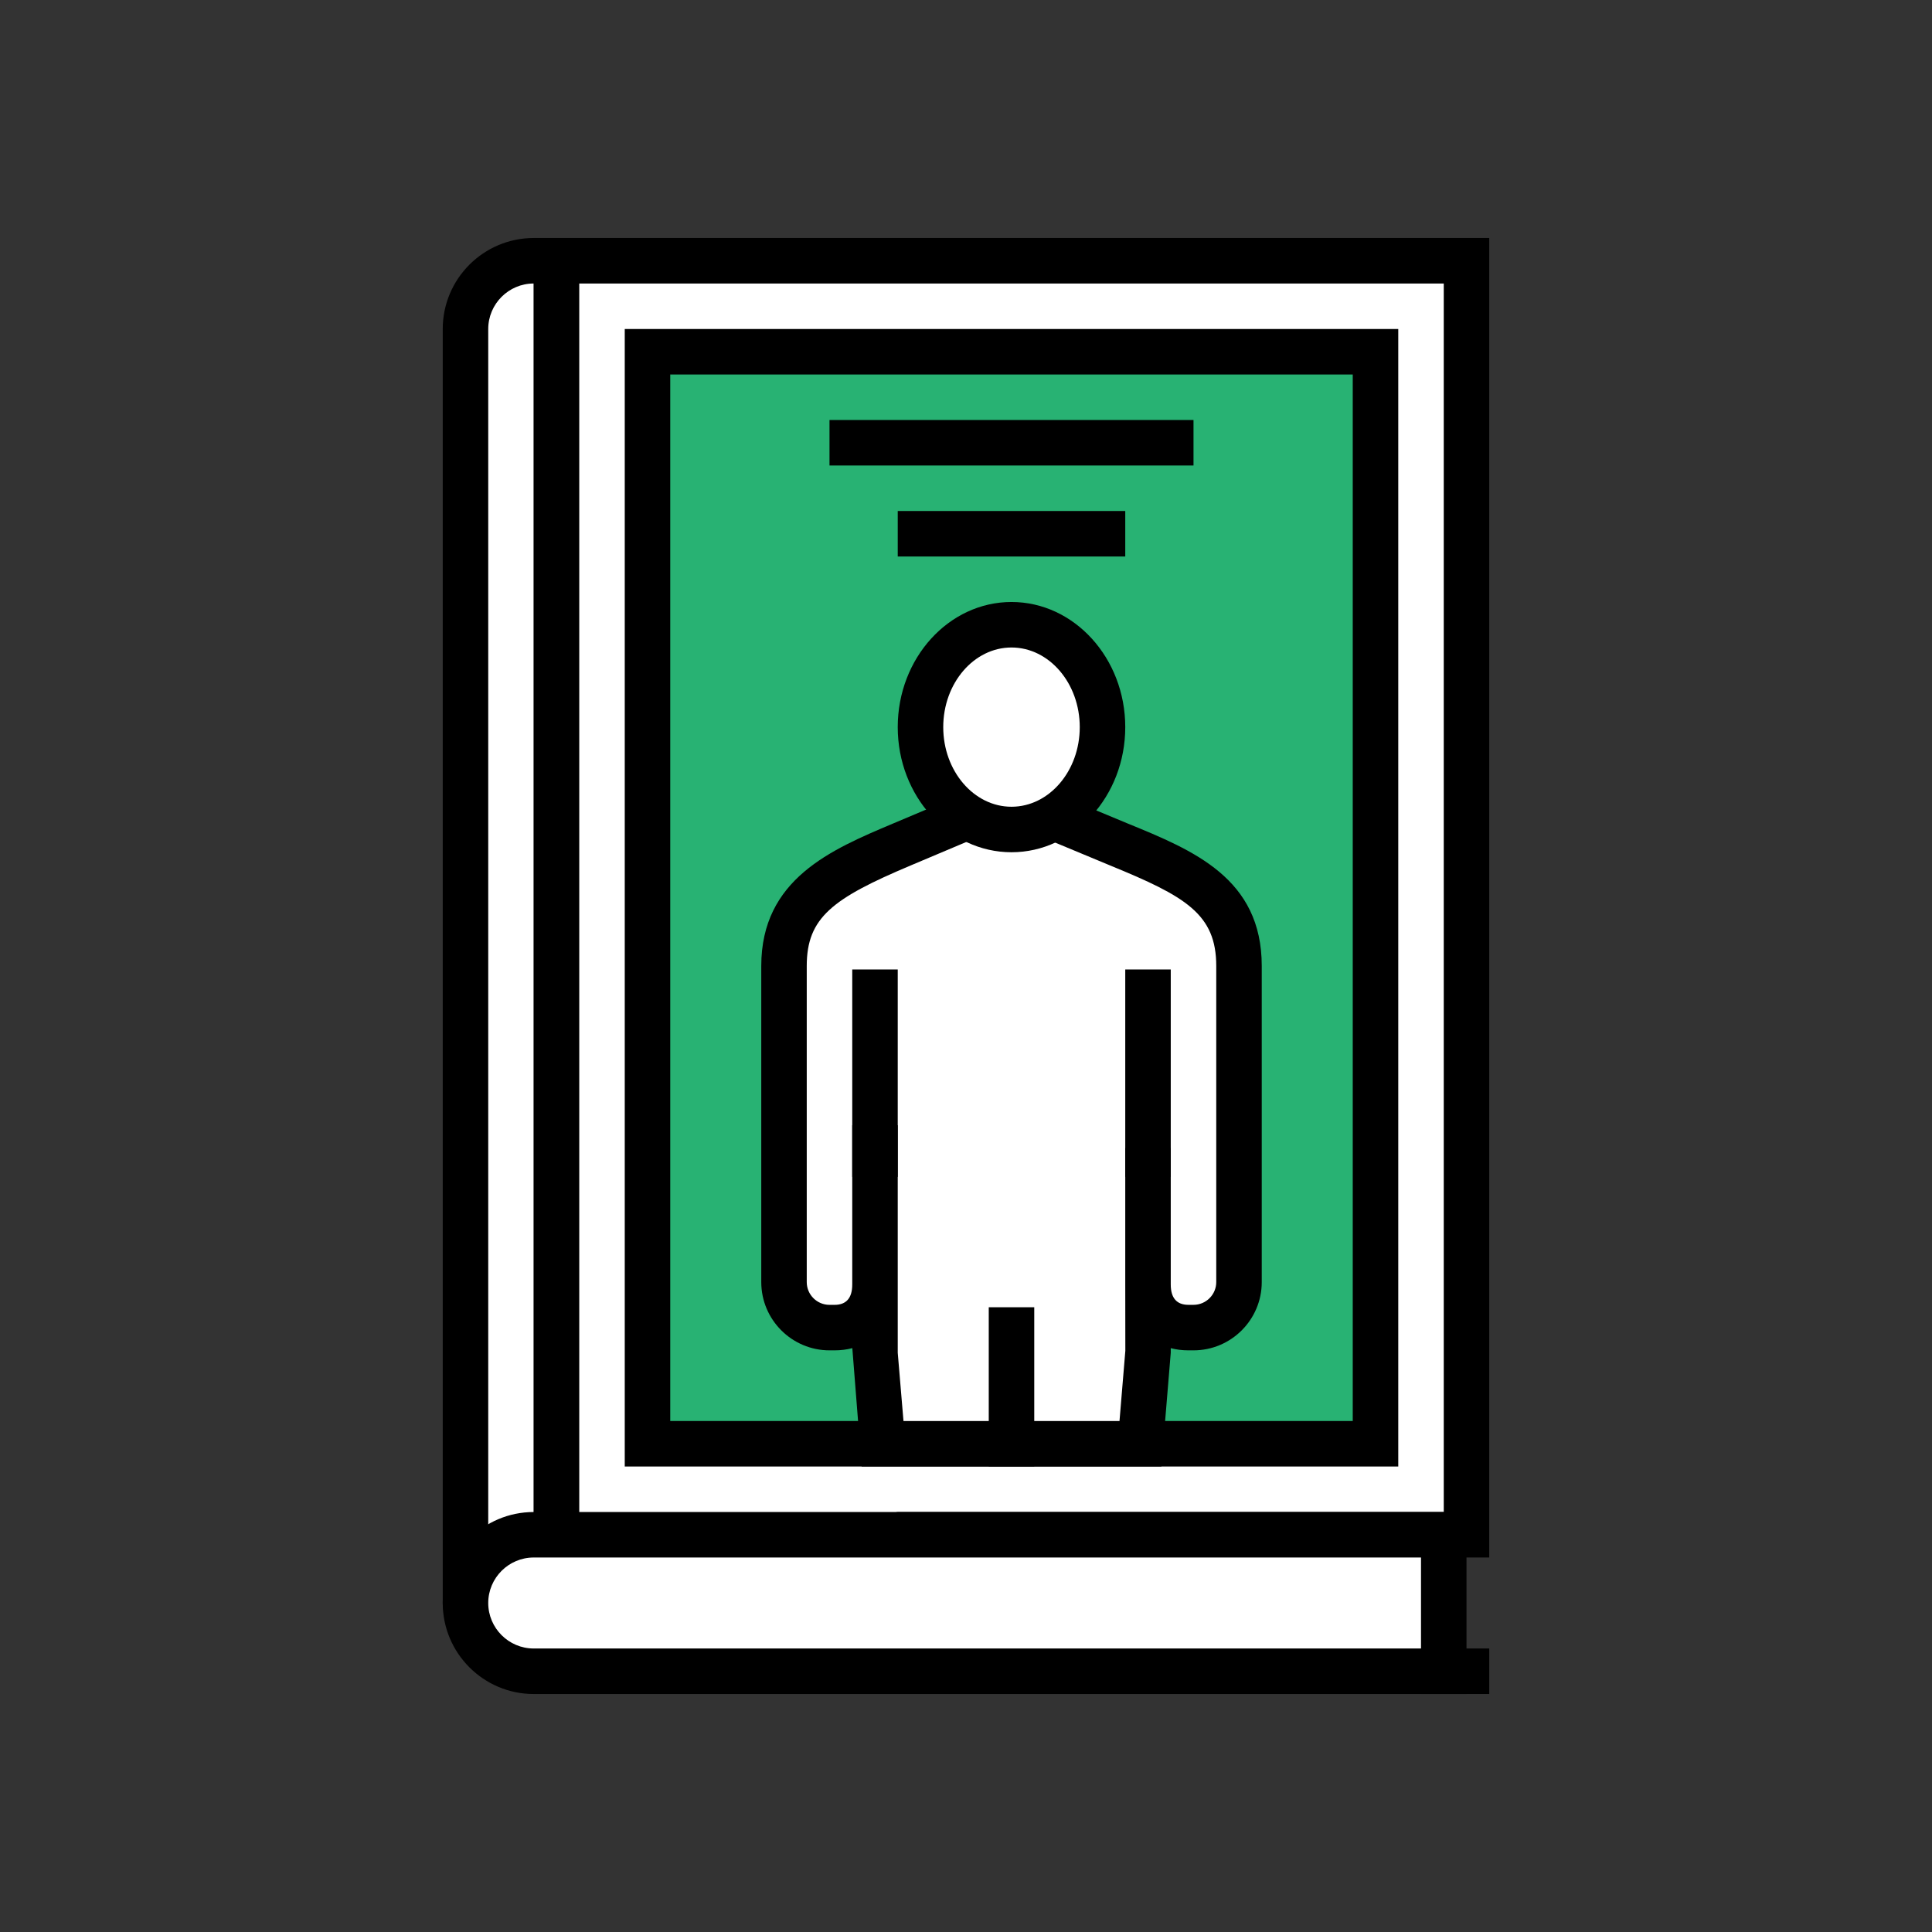 <svg xmlns="http://www.w3.org/2000/svg" enable-background="new 0 0 100 100" viewBox="0 0 100 100" width="256" height="256"><rect x="0" y="0" width="100" height="100" fill="#333333" stroke="none"/><rect width="3.533" height="2.355" x="73.551" y="85.326" fill="#000000" class="color000 svgShape"></rect><path fill="#ffffff" d="M27.626,13.496c-1.951,0-3.533,1.582-3.533,3.533v65.943c0,0.723,0.647-0.102,1.361-0.215
						l3.349-0.529V13.496H27.626z" class="colorfff svgShape"></path><path d="M24.238,84.444c-0.207,0-0.426-0.048-0.649-0.179c-0.251-0.146-0.673-0.509-0.673-1.294V17.029
						c0-2.598,2.112-4.71,4.71-4.71h2.355v70.915l-4.342,0.685c-0.075,0.015-0.261,0.12-0.372,0.184
						C25.033,84.235,24.663,84.444,24.238,84.444z M27.626,14.674c-1.298,0-2.355,1.057-2.355,2.355v64.565c0,0,0,0,0.001-0.001
						l2.354-0.371V14.674z" fill="#000000" class="color000 svgShape"></path><polygon fill="#ffffff" points="28.804 13.496 28.804 82.228 46.467 79.439 75.906 79.439 75.906 13.496" class="colorfff svgShape"></polygon><path d="M27.626,83.605V12.318h49.457v68.298H46.559L27.626,83.605z M29.982,14.674V80.85l16.486-2.588h28.261V14.674H29.982z" fill="#000000" class="color000 svgShape"></path><path fill="#ffffff" d="M74.729,86.504H27.626c-1.951,0-3.533-1.582-3.533-3.533l0,0c0-1.951,1.582-3.533,3.533-3.533
					h47.102V86.504z" class="colorfff svgShape"></path><path d="M75.906,87.682h-48.28c-2.598,0-4.71-2.113-4.71-4.71c0-2.598,2.112-4.71,4.71-4.71h48.28V87.682z M27.626,80.616
					c-1.298,0-2.355,1.056-2.355,2.355c0,1.298,1.057,2.355,2.355,2.355h45.925v-4.71H27.626z" fill="#000000" class="color000 svgShape"></path><rect width="37.682" height="56.522" x="33.514" y="18.206" fill="#28b273" class="color28b273 svgShape"></rect><path d="M72.373,75.906H32.337V17.029h40.037V75.906z M34.692,73.551h35.326V19.384H34.692V73.551z" fill="#000000" class="color000 svgShape"></path><rect width="18.841" height="2.355" x="42.935" y="21.739" fill="#000000" class="color000 svgShape"></rect><rect width="11.776" height="2.355" x="46.467" y="26.449" fill="#000000" class="color000 svgShape"></rect><g fill="#000000" class="color000 svgShape"><path fill="#ffffff" d="M57.916,43.711l-5.658-2.355l-5.58,2.355C42.935,45.29,40.58,46.547,40.58,50v16.361
					c0,1.301,1.054,2.355,2.355,2.355h0.262c1.301,0,2.093-0.93,2.093-2.23v-8.243v8.243v3.533l0.393,4.71h13.345l0.393-4.71v-3.533
					V59.42v7.065c0,1.301,0.792,2.23,2.093,2.23h0.262c1.301,0,2.355-1.054,2.355-2.355V50
					C64.131,46.467,61.776,45.29,57.916,43.711z" class="colorfff svgShape"></path><path d="M60.112,75.906H44.599l-0.483-6.127c-0.287,0.075-0.595,0.115-0.918,0.115h-0.262c-1.948,0-3.533-1.584-3.533-3.533V50
					c0-4.499,3.622-6.026,6.818-7.373l6.033-2.547l6.112,2.543c3.414,1.396,6.942,2.842,6.942,7.377v16.361
					c0,1.948-1.584,3.533-3.533,3.533h-0.262c-0.323,0-0.629-0.039-0.915-0.114v0.238L60.112,75.906z M46.764,73.551h11.181
					l0.302-3.631l-0.004-3.424c0-0.004,0-0.007,0-0.01V59.42h2.355v7.065c0,0.699,0.308,1.053,0.915,1.053h0.262
					c0.649,0,1.178-0.528,1.178-1.178V50c0-2.688-1.587-3.605-5.483-5.199l-0.006-0.003l-5.203-2.165l-5.125,2.163
					C43.1,46.499,41.757,47.489,41.757,50v16.361c0,0.65,0.528,1.178,1.178,1.178h0.262c0.607,0,0.915-0.354,0.915-1.053v-8.243
					h2.355v11.775L46.764,73.551z" fill="#000000" class="color000 svgShape"></path><path fill="#ffffff" d="M47.645,37.636c0,2.927,2.109,5.299,4.71,5.299c2.602,0,4.71-2.372,4.71-5.299
					c0-2.927-2.109-5.299-4.71-5.299C49.754,32.337,47.645,34.709,47.645,37.636z" class="colorfff svgShape"></path><path d="M52.355,44.112c-3.246,0-5.888-2.906-5.888-6.476c0-3.571,2.642-6.477,5.888-6.477c3.246,0,5.888,2.906,5.888,6.477
					C58.243,41.207,55.601,44.112,52.355,44.112z M52.355,33.514c-1.948,0-3.533,1.849-3.533,4.122c0,2.272,1.585,4.121,3.533,4.121
					c1.948,0,3.533-1.849,3.533-4.121C55.888,35.363,54.303,33.514,52.355,33.514z" fill="#000000" class="color000 svgShape"></path><path fill="#ffffff" d="M52.355,74.729v-5.888V74.729z" class="colorfff svgShape"></path><rect width="2.355" height="8.243" x="51.178" y="67.663" fill="#000000" class="color000 svgShape"></rect><path fill="#ffffff" d="M59.42,59.739v-8.382V59.739z" class="colorfff svgShape"></path><rect width="2.355" height="10.736" x="58.243" y="50.18" fill="#000000" class="color000 svgShape"></rect><g fill="#000000" class="color000 svgShape"><path fill="#ffffff" d="M45.29,59.739v-8.382V59.739z" class="colorfff svgShape"></path><rect width="2.355" height="10.736" x="44.112" y="50.18" fill="#000000" class="color000 svgShape"></rect></g></g></svg>